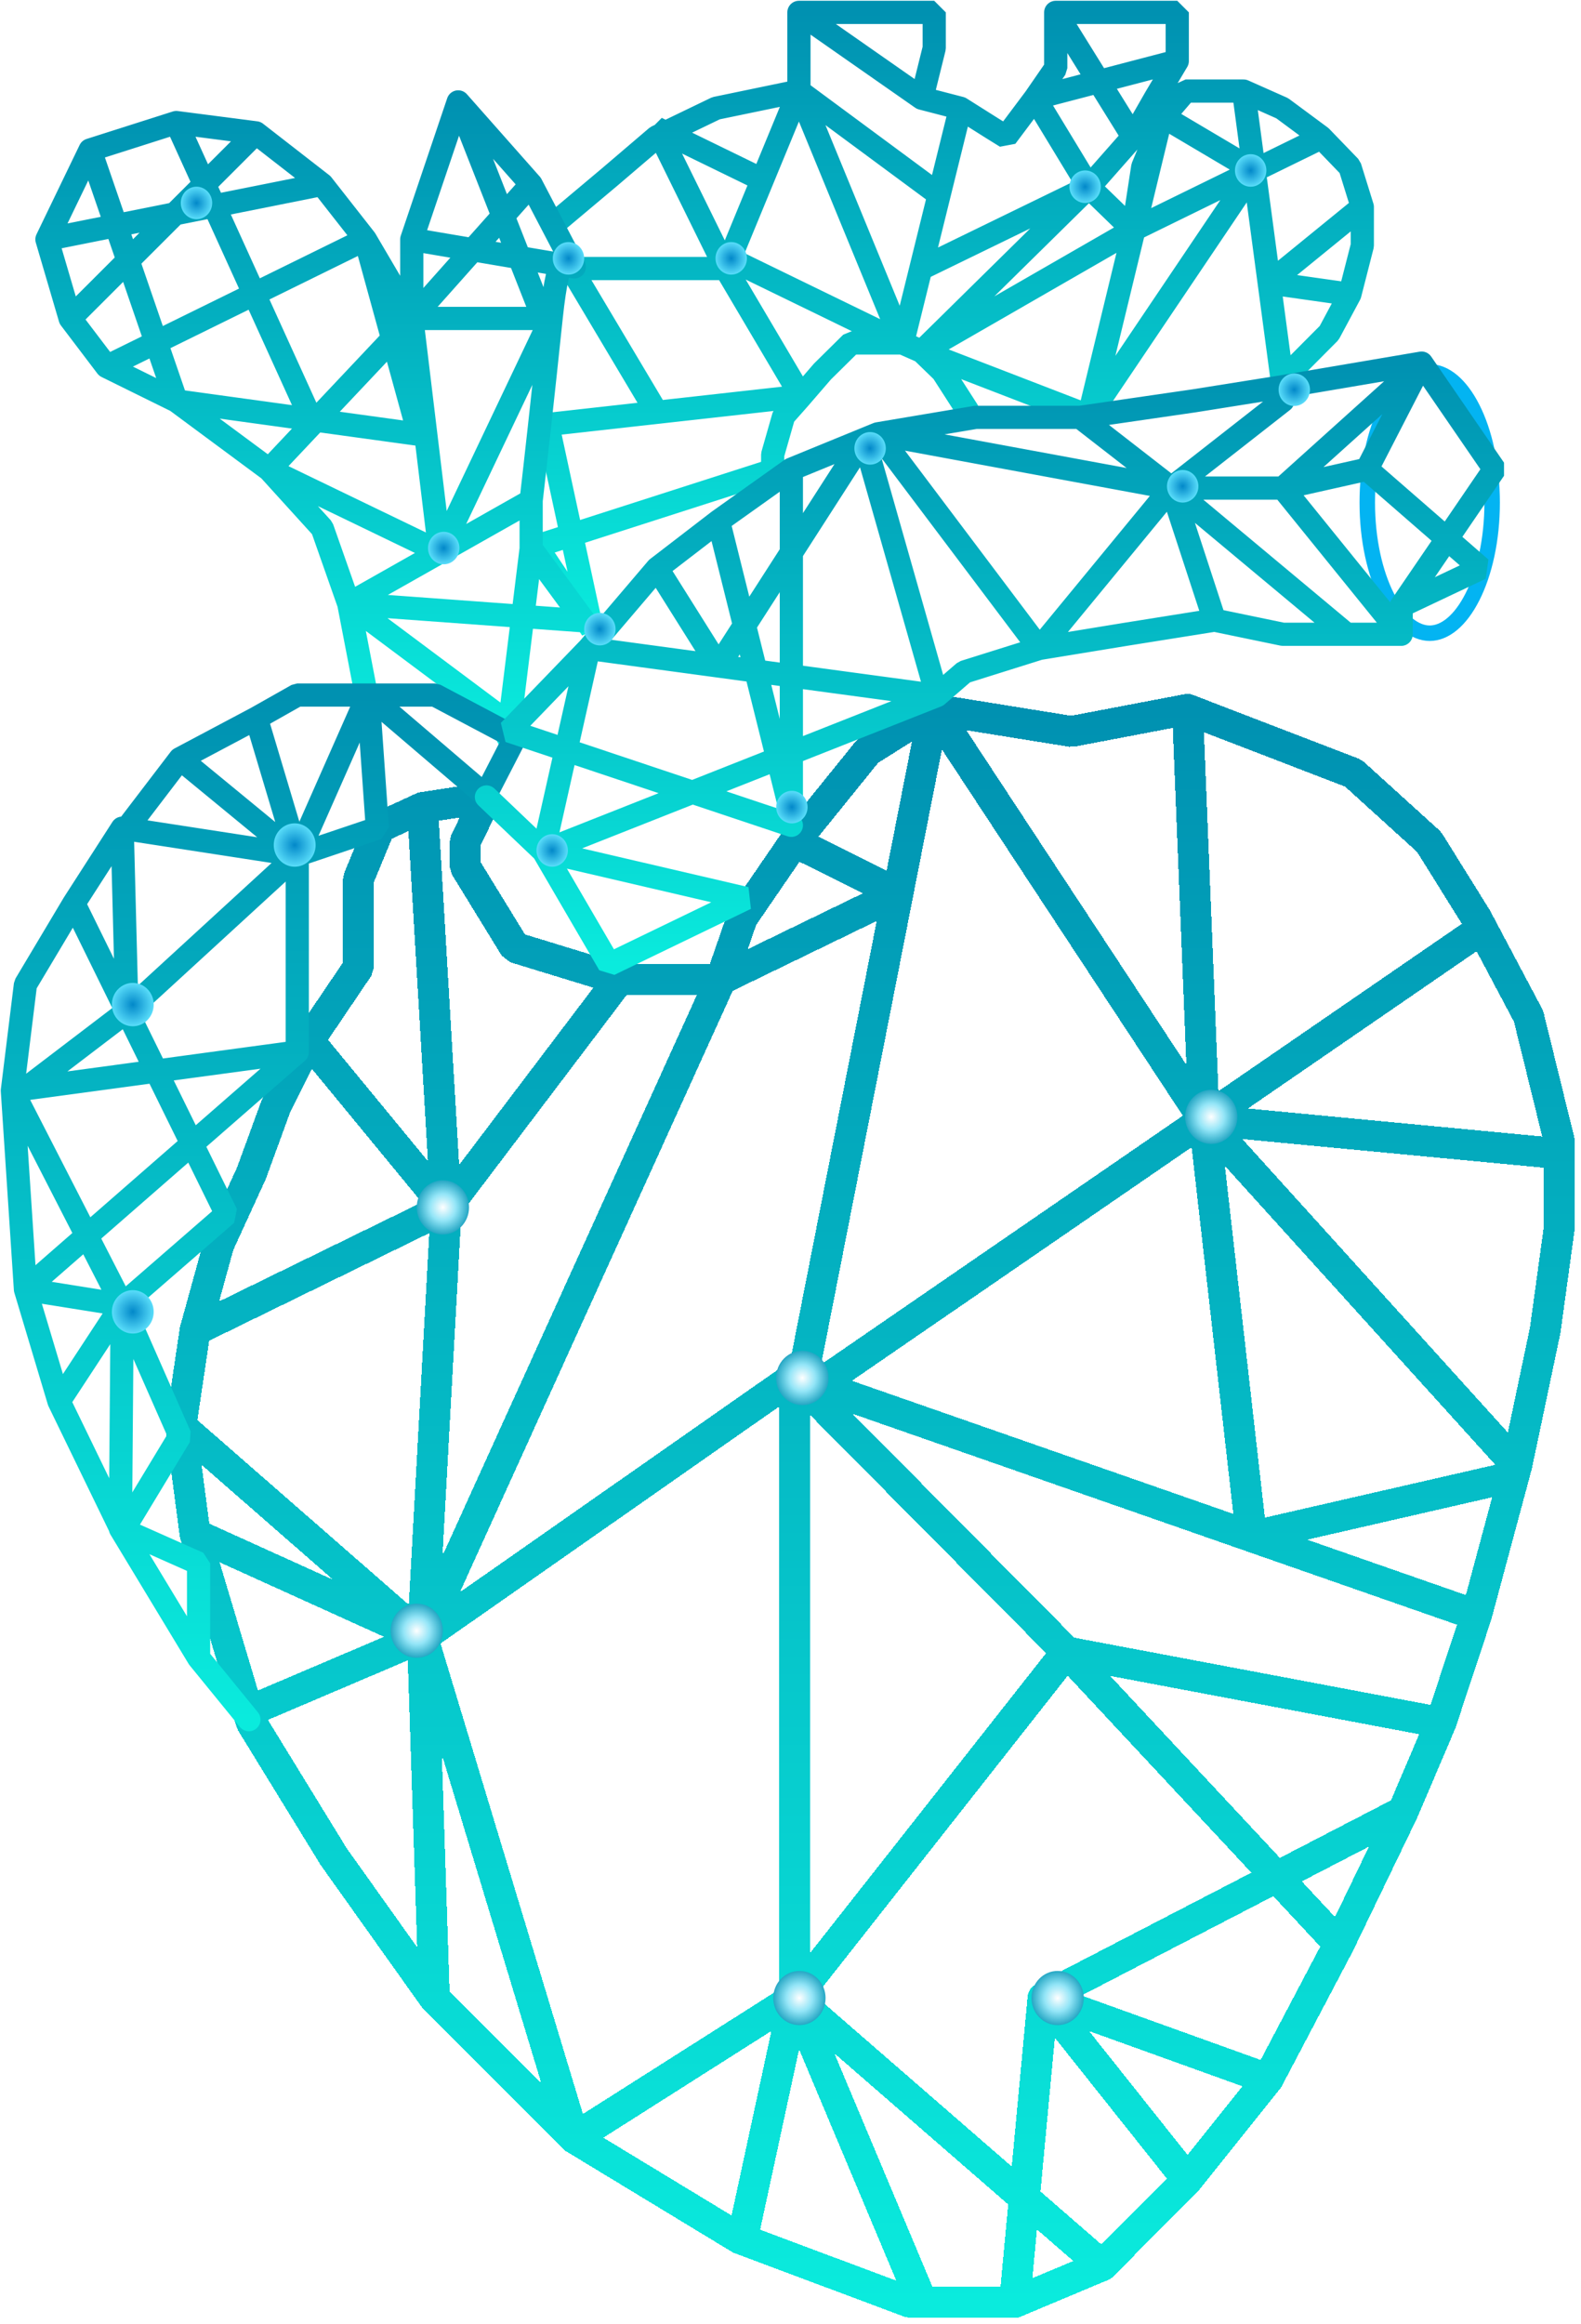 <svg width="1022" height="1502" viewBox="0 0 1022 1502" fill="none" xmlns="http://www.w3.org/2000/svg">
<path d="M361.13 142.102L394.155 114.364L424.509 88.447L462.874 69.955L516.451 58.853M516.451 58.853V8M516.451 58.853L583.379 221.639M516.451 58.853L607.06 125.814M516.451 58.853L492.789 116.203M516.451 8H603.897V31.115L595.886 63.476M516.451 8L595.886 63.476M595.886 63.476L620.865 69.955M620.865 69.955L641.417 82.914L650.341 88.447L669.067 63.476M620.865 69.955L607.06 125.814M669.067 63.476L682.453 44.074V8M669.067 63.476L761.009 39.45M669.067 63.476L703.883 120.843M682.453 8H761.009V39.45M682.453 8L732.446 88.447M761.009 39.45L746.744 63.476L732.446 88.447M732.446 88.447L703.883 120.843M703.883 120.843L732.446 148.581M703.883 120.843L595.886 227.173M703.883 120.843L595.22 173.727M732.446 148.581L738.699 107.885L752.085 75.524M732.446 148.581L810.741 110.244M732.446 148.581L595.886 227.173M752.085 75.524L766.383 58.853H803.87M752.085 75.524L810.741 110.244M803.87 58.853L828.849 69.955L853.829 88.447L854.287 88.922M803.87 58.853L810.741 110.244M880.634 133.767L872.589 107.885L854.287 88.922M880.634 133.767V158.738L872.589 190.189M880.634 133.767L820.443 182.799M872.589 190.189L859.203 215.16L828.849 245.665L820.443 182.799M872.589 190.189L820.443 182.799M854.287 88.922L810.741 110.244M752.085 69.955L703.883 268.815M703.883 268.815L810.741 110.244M703.883 268.815L595.886 227.173M810.741 110.244L820.443 182.799M625.327 265.102L609.271 240.131L595.886 227.173M595.886 227.173L583.379 221.639M583.379 221.639H563.74H550.354L531.628 240.131L517.873 256.065M583.379 221.639L595.22 173.727M583.379 221.639L471.709 167.296M517.873 256.065L516.451 257.712L506.614 268.815L499.482 293.786V303.942L346.832 352.974L382.561 406.594L353.998 274.348L424.509 266.482M517.873 256.065L424.509 266.482M517.873 256.065L469.128 173.553M424.509 266.482L369.141 173.553H469.128M469.128 173.553L424.509 82.914L492.789 116.203M469.128 173.553L471.709 167.296M607.06 125.814L595.22 173.727M492.789 116.203L471.709 167.296" stroke="url(#paint0_linear_34_98)" stroke-width="15" stroke-linecap="round" stroke-linejoin="bevel"/>
<path d="M236.164 445.715L225.449 390.168M225.449 390.168L208.278 341.312L174.002 303.557M225.449 390.168L377.66 401.271L343.351 354.62M225.449 390.168L333.582 470.931M225.449 390.168L284.4 356.844M174.002 303.557L113.97 259.113M174.002 303.557L284.4 356.844M174.002 303.557L266.181 205.808M113.97 259.113L68.946 236.909M113.97 259.113L58.23 96.958M113.97 259.113L201.213 271.126M68.946 236.909L45.352 205.808M68.946 236.909L236.164 154.71M45.352 205.808L30.344 154.71M45.352 205.808L165.417 85.855M30.344 154.71L58.23 96.958M30.344 154.71L208.278 119.162M58.23 96.958L113.97 79.201M113.97 79.201L165.417 85.855M113.97 79.201L201.213 271.126M165.417 85.855L208.278 119.162M208.278 119.162L236.164 154.71M236.164 154.71L266.181 205.808M236.164 154.71L270.816 280.71M266.181 205.808V154.71M266.181 205.808L275.29 281.326M266.181 205.808L343.351 119.162M266.181 205.808H351.227M266.181 154.71L296.197 65.857M266.181 154.71L371.237 172.502M296.197 65.857L343.351 119.162M296.197 65.857L351.227 205.808M343.351 119.162L371.237 172.502M371.237 172.502C368.387 162.871 361.394 156.048 356.229 205.808M356.229 205.808C351.064 255.569 345.491 305.016 343.351 323.52M356.229 205.808L284.4 356.844M356.229 205.808H351.227M343.351 323.52V354.62M343.351 323.52L284.4 356.844M343.351 354.62L328.309 476.394M284.4 356.844L275.29 281.326M275.29 281.326L270.816 280.71M270.816 280.71L201.213 271.126" stroke="url(#paint1_linear_34_98)" stroke-width="15" stroke-linecap="round" stroke-linejoin="bevel"/>
<g filter="url(#filter0_d_34_98)">
<path d="M280.749 1287.28L215.68 1195.87L162.509 1109.26L160.371 1102.11M280.749 1287.28L371.068 1377.71M280.749 1287.28L273.109 1054.1M371.068 1377.71L478.254 1442.74L479.775 1443.31M371.068 1377.71L273.109 1054.1M371.068 1377.71L513.476 1287.28M655.85 1484L712.502 1460.22M655.85 1484H596.156M655.85 1484L674.238 1287.28M712.502 1460.22L767.633 1404.67M712.502 1460.22L513.476 1287.28M767.633 1404.67L819.688 1339.64M767.633 1404.67L674.238 1287.28M819.688 1339.64L865.625 1252.39M819.688 1339.64L674.238 1287.28M865.625 1252.39L906.965 1166.73M865.625 1252.39L689.551 1063.62M906.965 1166.73L931.472 1109.26M906.965 1166.73L674.238 1287.28M931.472 1109.26L954.423 1039.81M931.472 1109.26L689.551 1063.62M954.423 1039.81L978.533 950.168M954.423 1039.81L808.973 989.056M980.451 943.038L998.839 855.797L1008 789.183V741.587M980.451 943.038L778.349 719.727M980.451 943.038L978.533 950.168M767.633 454.436L874.82 495.692L923.799 540.101L954.423 589.273L958.081 596.168M767.633 454.436L692.593 468.725L603.795 454.436M767.633 454.436L778.349 719.727M603.795 454.436L560.934 481.403L513.476 540.101M603.795 454.436L778.349 719.727M603.795 454.436L580.408 573.443M513.476 540.101L479.775 589.273L466.018 628.954M513.476 540.101L580.408 573.443M466.018 628.954H400.171M466.018 628.954L580.408 573.443M466.018 628.954L273.109 1054.1M400.171 628.954L332.804 608.326L300.658 555.967V540.101L314.449 511.558L273.109 517.897M400.171 628.954L288.422 776.47M273.109 517.897L245.527 530.61L231.77 563.917V621.004L199.59 668.6M273.109 517.897L288.422 776.47M199.59 668.6L178.159 711.433L162.509 754.266L141.417 800.286L126.104 855.797M199.59 668.6L288.422 776.47M126.104 855.797L116.91 917.682M126.104 855.797L288.422 776.47M116.91 917.682L126.104 987.482M116.91 917.682L273.109 1054.1M126.104 987.482L160.371 1102.11M126.104 987.482L273.109 1054.1M160.371 1102.11L273.109 1054.1M273.109 1054.1L513.476 885.951M273.109 1054.1L288.422 776.47M513.476 1287.28L479.775 1443.31M513.476 1287.28L596.156 1484M513.476 1287.28L689.551 1063.62M513.476 1287.28V901.817M479.775 1443.31L588.482 1484H596.156M689.551 1063.62L518.082 890.599M513.476 885.951L518.082 890.599M513.476 885.951V901.817M513.476 885.951L808.973 989.056M518.082 890.599L580.408 573.443M958.081 596.168L988.09 652.735L1008 733.637V741.587M958.081 596.168L778.349 719.727M513.476 901.817L778.349 719.727M1008 741.587L778.349 719.727M778.349 719.727L808.973 989.056M978.533 950.168L808.973 989.056" stroke="url(#paint2_linear_34_98)" stroke-width="20" stroke-linecap="round" stroke-linejoin="bevel" shape-rendering="crispEdges"/>
</g>
<path d="M160.887 1111.36L128.369 1071.47M128.369 1071.47V1010.35L77.835 987.903M128.369 1071.47L78.984 989.803M77.835 987.903L78.984 989.803M77.835 987.903L78.984 843.259M38.118 905.599L78.984 989.803M38.118 905.599L78.984 843.259M38.118 905.599L16.451 833.277M78.984 989.803L116.336 928.049L78.984 843.259M78.984 843.259L146.419 784.631L82.047 653.681M78.984 843.259L16.451 833.277M78.984 843.259L8 704.814M16.451 833.277L192.154 679.878M16.451 833.277L8 704.814M192.154 679.878L16.451 703.67M192.154 679.878V552.675M8 704.814L16.451 636.239L47.717 583.845M8 704.814L16.451 703.67M47.717 583.845L82.047 653.681M47.717 583.845L78.984 535.234M82.047 653.681L16.451 703.67M82.047 653.681L78.984 535.234M82.047 653.681L192.154 552.675M78.984 535.234L192.154 552.675M192.154 552.675L116.336 490.334M192.154 552.675L243.938 535.234L237.888 449.183M192.154 552.675L237.888 449.183M192.154 552.675L165.687 464.137M82.047 535.234L116.336 490.334M116.336 490.334L165.687 464.137M237.888 449.183H192.154L165.687 464.137M237.888 449.183H281.222L333.007 476.605L313.74 514.01L237.888 449.183Z" stroke="url(#paint3_linear_34_98)" stroke-width="15" stroke-linecap="round" stroke-linejoin="bevel"/>
<path d="M964.566 324.78C964.566 348.863 959.605 370.418 951.821 385.768C943.895 401.398 933.854 409.228 924.204 409.228C914.555 409.228 904.514 401.398 896.587 385.768C888.803 370.418 883.842 348.863 883.842 324.78C883.842 300.698 888.803 279.142 896.587 263.792C904.514 248.163 914.555 240.332 924.204 240.332C933.854 240.332 943.895 248.163 951.821 263.792C959.605 279.142 964.566 300.698 964.566 324.78Z" stroke="#03B4F2" stroke-width="10"/>
<path d="M314.449 515.06L351.226 550.118M351.226 550.118L393.884 623.281L482.141 580.623L351.226 550.118ZM351.226 550.118L605.688 449.533M351.226 550.118L380.634 419.063M380.634 419.063L329.153 472.403L511.549 533.377M380.634 419.063L424.779 367.264M380.634 419.063L464.463 430.412M424.779 367.264L464.463 336.759M424.779 367.264L464.463 430.412M464.463 336.759L511.549 303.243M464.463 336.759L511.549 525.742V303.243M511.549 303.243L558.601 283.984M567.424 280.373L630.701 269.726H698.339M567.424 280.373L558.601 283.984M567.424 280.373L671.872 419.063M567.424 280.373L757.188 315.43M698.339 269.726L771.892 259.044L829.254 249.903L918.965 234.668M698.339 269.726L757.188 315.43M918.965 234.668L883.676 303.243M918.965 234.668L829.254 315.43M918.965 234.668L966.051 303.243L905.748 391.64M883.676 303.243L957.229 367.264L905.748 391.64M883.676 303.243L829.254 315.43M905.748 391.64V409.922M905.748 409.922H870.425M905.748 409.922L829.254 315.43M870.425 409.922H829.254L785.109 400.781M870.425 409.922L757.188 315.43M785.109 400.781L727.747 409.922L671.872 419.063M785.109 400.781L757.188 315.43M671.872 419.063L623.332 434.298L605.688 449.533M671.872 419.063L757.188 315.43M605.688 449.533L464.463 430.412M605.688 449.533L558.601 283.984M464.463 430.412L558.601 283.984M757.188 315.43L829.254 259.044M757.188 315.43H829.254" stroke="url(#paint4_linear_34_98)" stroke-width="15" stroke-linecap="round" stroke-linejoin="bevel"/>
<ellipse cx="85.847" cy="649.232" rx="13.521" ry="14.009" fill="url(#paint5_diamond_34_98)"/>
<ellipse cx="85.847" cy="847.81" rx="13.521" ry="14.009" fill="url(#paint6_diamond_34_98)"/>
<ellipse cx="190.497" cy="546.124" rx="13.521" ry="14.009" fill="url(#paint7_diamond_34_98)"/>
<ellipse cx="518.647" cy="890.539" rx="16.901" ry="17.511" fill="url(#paint8_diamond_34_98)"/>
<ellipse cx="518.647" cy="890.539" rx="16.901" ry="17.511" fill="url(#paint9_diamond_34_98)"/>
<ellipse cx="516.755" cy="1291.27" rx="16.901" ry="17.511" fill="url(#paint10_diamond_34_98)"/>
<ellipse cx="269.391" cy="1053.89" rx="16.901" ry="17.511" fill="url(#paint11_diamond_34_98)"/>
<ellipse cx="286.292" cy="780.287" rx="16.901" ry="17.511" fill="url(#paint12_diamond_34_98)"/>
<ellipse cx="782.979" cy="721.799" rx="16.901" ry="17.511" fill="url(#paint13_diamond_34_98)"/>
<ellipse cx="683.669" cy="1291.27" rx="16.901" ry="17.511" fill="url(#paint14_diamond_34_98)"/>
<ellipse cx="511.887" cy="521.608" rx="10.141" ry="10.507" fill="url(#paint15_diamond_34_98)"/>
<ellipse cx="387.766" cy="406.594" rx="10.141" ry="10.507" fill="url(#paint16_diamond_34_98)"/>
<ellipse cx="808.467" cy="110.161" rx="10.141" ry="10.507" fill="url(#paint17_diamond_34_98)"/>
<ellipse cx="701.449" cy="120.669" rx="10.141" ry="10.507" fill="url(#paint18_diamond_34_98)"/>
<ellipse cx="472.678" cy="166.968" rx="10.141" ry="10.507" fill="url(#paint19_diamond_34_98)"/>
<ellipse cx="356.939" cy="549.628" rx="10.141" ry="10.507" fill="url(#paint20_diamond_34_98)"/>
<ellipse cx="836.656" cy="251.864" rx="10.141" ry="10.507" fill="url(#paint21_diamond_34_98)"/>
<ellipse cx="764.523" cy="314.274" rx="10.141" ry="10.507" fill="url(#paint22_diamond_34_98)"/>
<ellipse cx="367.484" cy="166.968" rx="10.141" ry="10.507" fill="url(#paint23_diamond_34_98)"/>
<ellipse cx="562.455" cy="289.759" rx="10.141" ry="10.507" fill="url(#paint24_diamond_34_98)"/>
<ellipse cx="127.018" cy="131.176" rx="10.141" ry="10.507" fill="url(#paint25_diamond_34_98)"/>
<ellipse cx="286.834" cy="354.2" rx="10.141" ry="10.507" fill="url(#paint26_diamond_34_98)"/>
<defs>
<filter id="filter0_d_34_98" x="102.996" y="444.562" width="919.004" height="1057.44" filterUnits="userSpaceOnUse" color-interpolation-filters="sRGB">
<feFlood flood-opacity="0" result="BackgroundImageFix"/>
<feColorMatrix in="SourceAlpha" type="matrix" values="0 0 0 0 0 0 0 0 0 0 0 0 0 0 0 0 0 0 127 0" result="hardAlpha"/>
<feOffset dy="4"/>
<feGaussianBlur stdDeviation="2"/>
<feComposite in2="hardAlpha" operator="out"/>
<feColorMatrix type="matrix" values="0 0 0 0 0 0 0 0 0 0 0 0 0 0 0 0 0 0 0.25 0"/>
<feBlend mode="normal" in2="BackgroundImageFix" result="effect1_dropShadow_34_98"/>
<feBlend mode="normal" in="SourceGraphic" in2="effect1_dropShadow_34_98" result="shape"/>
</filter>
<linearGradient id="paint0_linear_34_98" x1="613.733" y1="8" x2="613.733" y2="406.594" gradientUnits="userSpaceOnUse">
<stop stop-color="#0091B1"/>
<stop offset="1" stop-color="#0AEBDD"/>
</linearGradient>
<linearGradient id="paint1_linear_34_98" x1="204.002" y1="65.857" x2="204.002" y2="476.394" gradientUnits="userSpaceOnUse">
<stop stop-color="#0091B1"/>
<stop offset="1" stop-color="#0AEBDD"/>
</linearGradient>
<linearGradient id="paint2_linear_34_98" x1="562.455" y1="454.436" x2="562.455" y2="1484" gradientUnits="userSpaceOnUse">
<stop stop-color="#0091B1"/>
<stop offset="1" stop-color="#0AEBDD"/>
</linearGradient>
<linearGradient id="paint3_linear_34_98" x1="170.503" y1="449.183" x2="170.503" y2="1111.36" gradientUnits="userSpaceOnUse">
<stop stop-color="#0091B1"/>
<stop offset="1" stop-color="#0AEBDD"/>
</linearGradient>
<linearGradient id="paint4_linear_34_98" x1="640.25" y1="234.668" x2="640.25" y2="623.281" gradientUnits="userSpaceOnUse">
<stop stop-color="#0091B1"/>
<stop offset="1" stop-color="#0AEBDD"/>
</linearGradient>
<radialGradient id="paint5_diamond_34_98" cx="0" cy="0" r="1" gradientUnits="userSpaceOnUse" gradientTransform="translate(85.847 649.232) rotate(90) scale(14.009 13.521)">
<stop stop-color="#0288C9"/>
<stop offset="1" stop-color="#59DDFA"/>
</radialGradient>
<radialGradient id="paint6_diamond_34_98" cx="0" cy="0" r="1" gradientUnits="userSpaceOnUse" gradientTransform="translate(85.847 847.81) rotate(90) scale(14.009 13.521)">
<stop stop-color="#0288C9"/>
<stop offset="1" stop-color="#59DDFA"/>
</radialGradient>
<radialGradient id="paint7_diamond_34_98" cx="0" cy="0" r="1" gradientUnits="userSpaceOnUse" gradientTransform="translate(190.497 546.124) rotate(90) scale(14.009 13.521)">
<stop stop-color="#0288C9"/>
<stop offset="1" stop-color="#59DDFA"/>
</radialGradient>
<radialGradient id="paint8_diamond_34_98" cx="0" cy="0" r="1" gradientUnits="userSpaceOnUse" gradientTransform="translate(518.647 890.539) rotate(90) scale(17.511 16.901)">
<stop stop-color="white"/>
<stop offset="0.5" stop-color="#93E5F7"/>
<stop offset="1" stop-color="#25A7C4"/>
</radialGradient>
<radialGradient id="paint9_diamond_34_98" cx="0" cy="0" r="1" gradientUnits="userSpaceOnUse" gradientTransform="translate(518.647 890.539) rotate(90) scale(17.511 16.901)">
<stop stop-color="white"/>
<stop offset="0.5" stop-color="#93E5F7"/>
<stop offset="1" stop-color="#25A7C4"/>
</radialGradient>
<radialGradient id="paint10_diamond_34_98" cx="0" cy="0" r="1" gradientUnits="userSpaceOnUse" gradientTransform="translate(516.755 1291.27) rotate(90) scale(17.511 16.901)">
<stop stop-color="white"/>
<stop offset="0.5" stop-color="#93E5F7"/>
<stop offset="1" stop-color="#25A7C4"/>
</radialGradient>
<radialGradient id="paint11_diamond_34_98" cx="0" cy="0" r="1" gradientUnits="userSpaceOnUse" gradientTransform="translate(269.391 1053.89) rotate(90) scale(17.511 16.901)">
<stop stop-color="white"/>
<stop offset="0.5" stop-color="#93E5F7"/>
<stop offset="1" stop-color="#25A7C4"/>
</radialGradient>
<radialGradient id="paint12_diamond_34_98" cx="0" cy="0" r="1" gradientUnits="userSpaceOnUse" gradientTransform="translate(286.292 780.287) rotate(90) scale(17.511 16.901)">
<stop stop-color="white"/>
<stop offset="0.5" stop-color="#93E5F7"/>
<stop offset="1" stop-color="#25A7C4"/>
</radialGradient>
<radialGradient id="paint13_diamond_34_98" cx="0" cy="0" r="1" gradientUnits="userSpaceOnUse" gradientTransform="translate(782.979 721.799) rotate(90) scale(17.511 16.901)">
<stop stop-color="white"/>
<stop offset="0.5" stop-color="#93E5F7"/>
<stop offset="1" stop-color="#25A7C4"/>
</radialGradient>
<radialGradient id="paint14_diamond_34_98" cx="0" cy="0" r="1" gradientUnits="userSpaceOnUse" gradientTransform="translate(683.669 1291.27) rotate(90) scale(17.511 16.901)">
<stop stop-color="white"/>
<stop offset="0.5" stop-color="#93E5F7"/>
<stop offset="1" stop-color="#25A7C4"/>
</radialGradient>
<radialGradient id="paint15_diamond_34_98" cx="0" cy="0" r="1" gradientUnits="userSpaceOnUse" gradientTransform="translate(511.887 521.608) rotate(90) scale(10.507 10.141)">
<stop stop-color="#0288C9"/>
<stop offset="1" stop-color="#59DDFA"/>
</radialGradient>
<radialGradient id="paint16_diamond_34_98" cx="0" cy="0" r="1" gradientUnits="userSpaceOnUse" gradientTransform="translate(387.766 406.594) rotate(90) scale(10.507 10.141)">
<stop stop-color="#0288C9"/>
<stop offset="1" stop-color="#59DDFA"/>
</radialGradient>
<radialGradient id="paint17_diamond_34_98" cx="0" cy="0" r="1" gradientUnits="userSpaceOnUse" gradientTransform="translate(808.467 110.161) rotate(90) scale(10.507 10.141)">
<stop stop-color="#0288C9"/>
<stop offset="1" stop-color="#59DDFA"/>
</radialGradient>
<radialGradient id="paint18_diamond_34_98" cx="0" cy="0" r="1" gradientUnits="userSpaceOnUse" gradientTransform="translate(701.449 120.669) rotate(90) scale(10.507 10.141)">
<stop stop-color="#0288C9"/>
<stop offset="1" stop-color="#59DDFA"/>
</radialGradient>
<radialGradient id="paint19_diamond_34_98" cx="0" cy="0" r="1" gradientUnits="userSpaceOnUse" gradientTransform="translate(472.678 166.968) rotate(90) scale(10.507 10.141)">
<stop stop-color="#0288C9"/>
<stop offset="1" stop-color="#59DDFA"/>
</radialGradient>
<radialGradient id="paint20_diamond_34_98" cx="0" cy="0" r="1" gradientUnits="userSpaceOnUse" gradientTransform="translate(356.939 549.628) rotate(90) scale(10.507 10.141)">
<stop stop-color="#0288C9"/>
<stop offset="1" stop-color="#59DDFA"/>
</radialGradient>
<radialGradient id="paint21_diamond_34_98" cx="0" cy="0" r="1" gradientUnits="userSpaceOnUse" gradientTransform="translate(836.656 251.864) rotate(90) scale(10.507 10.141)">
<stop stop-color="#0288C9"/>
<stop offset="1" stop-color="#59DDFA"/>
</radialGradient>
<radialGradient id="paint22_diamond_34_98" cx="0" cy="0" r="1" gradientUnits="userSpaceOnUse" gradientTransform="translate(764.523 314.274) rotate(90) scale(10.507 10.141)">
<stop stop-color="#0288C9"/>
<stop offset="1" stop-color="#59DDFA"/>
</radialGradient>
<radialGradient id="paint23_diamond_34_98" cx="0" cy="0" r="1" gradientUnits="userSpaceOnUse" gradientTransform="translate(367.484 166.968) rotate(90) scale(10.507 10.141)">
<stop stop-color="#0288C9"/>
<stop offset="1" stop-color="#59DDFA"/>
</radialGradient>
<radialGradient id="paint24_diamond_34_98" cx="0" cy="0" r="1" gradientUnits="userSpaceOnUse" gradientTransform="translate(562.455 289.759) rotate(90) scale(10.507 10.141)">
<stop stop-color="#0288C9"/>
<stop offset="1" stop-color="#59DDFA"/>
</radialGradient>
<radialGradient id="paint25_diamond_34_98" cx="0" cy="0" r="1" gradientUnits="userSpaceOnUse" gradientTransform="translate(127.018 131.176) rotate(90) scale(10.507 10.141)">
<stop stop-color="#0288C9"/>
<stop offset="1" stop-color="#59DDFA"/>
</radialGradient>
<radialGradient id="paint26_diamond_34_98" cx="0" cy="0" r="1" gradientUnits="userSpaceOnUse" gradientTransform="translate(286.834 354.2) rotate(90) scale(10.507 10.141)">
<stop stop-color="#0288C9"/>
<stop offset="1" stop-color="#59DDFA"/>
</radialGradient>
</defs>
</svg>
